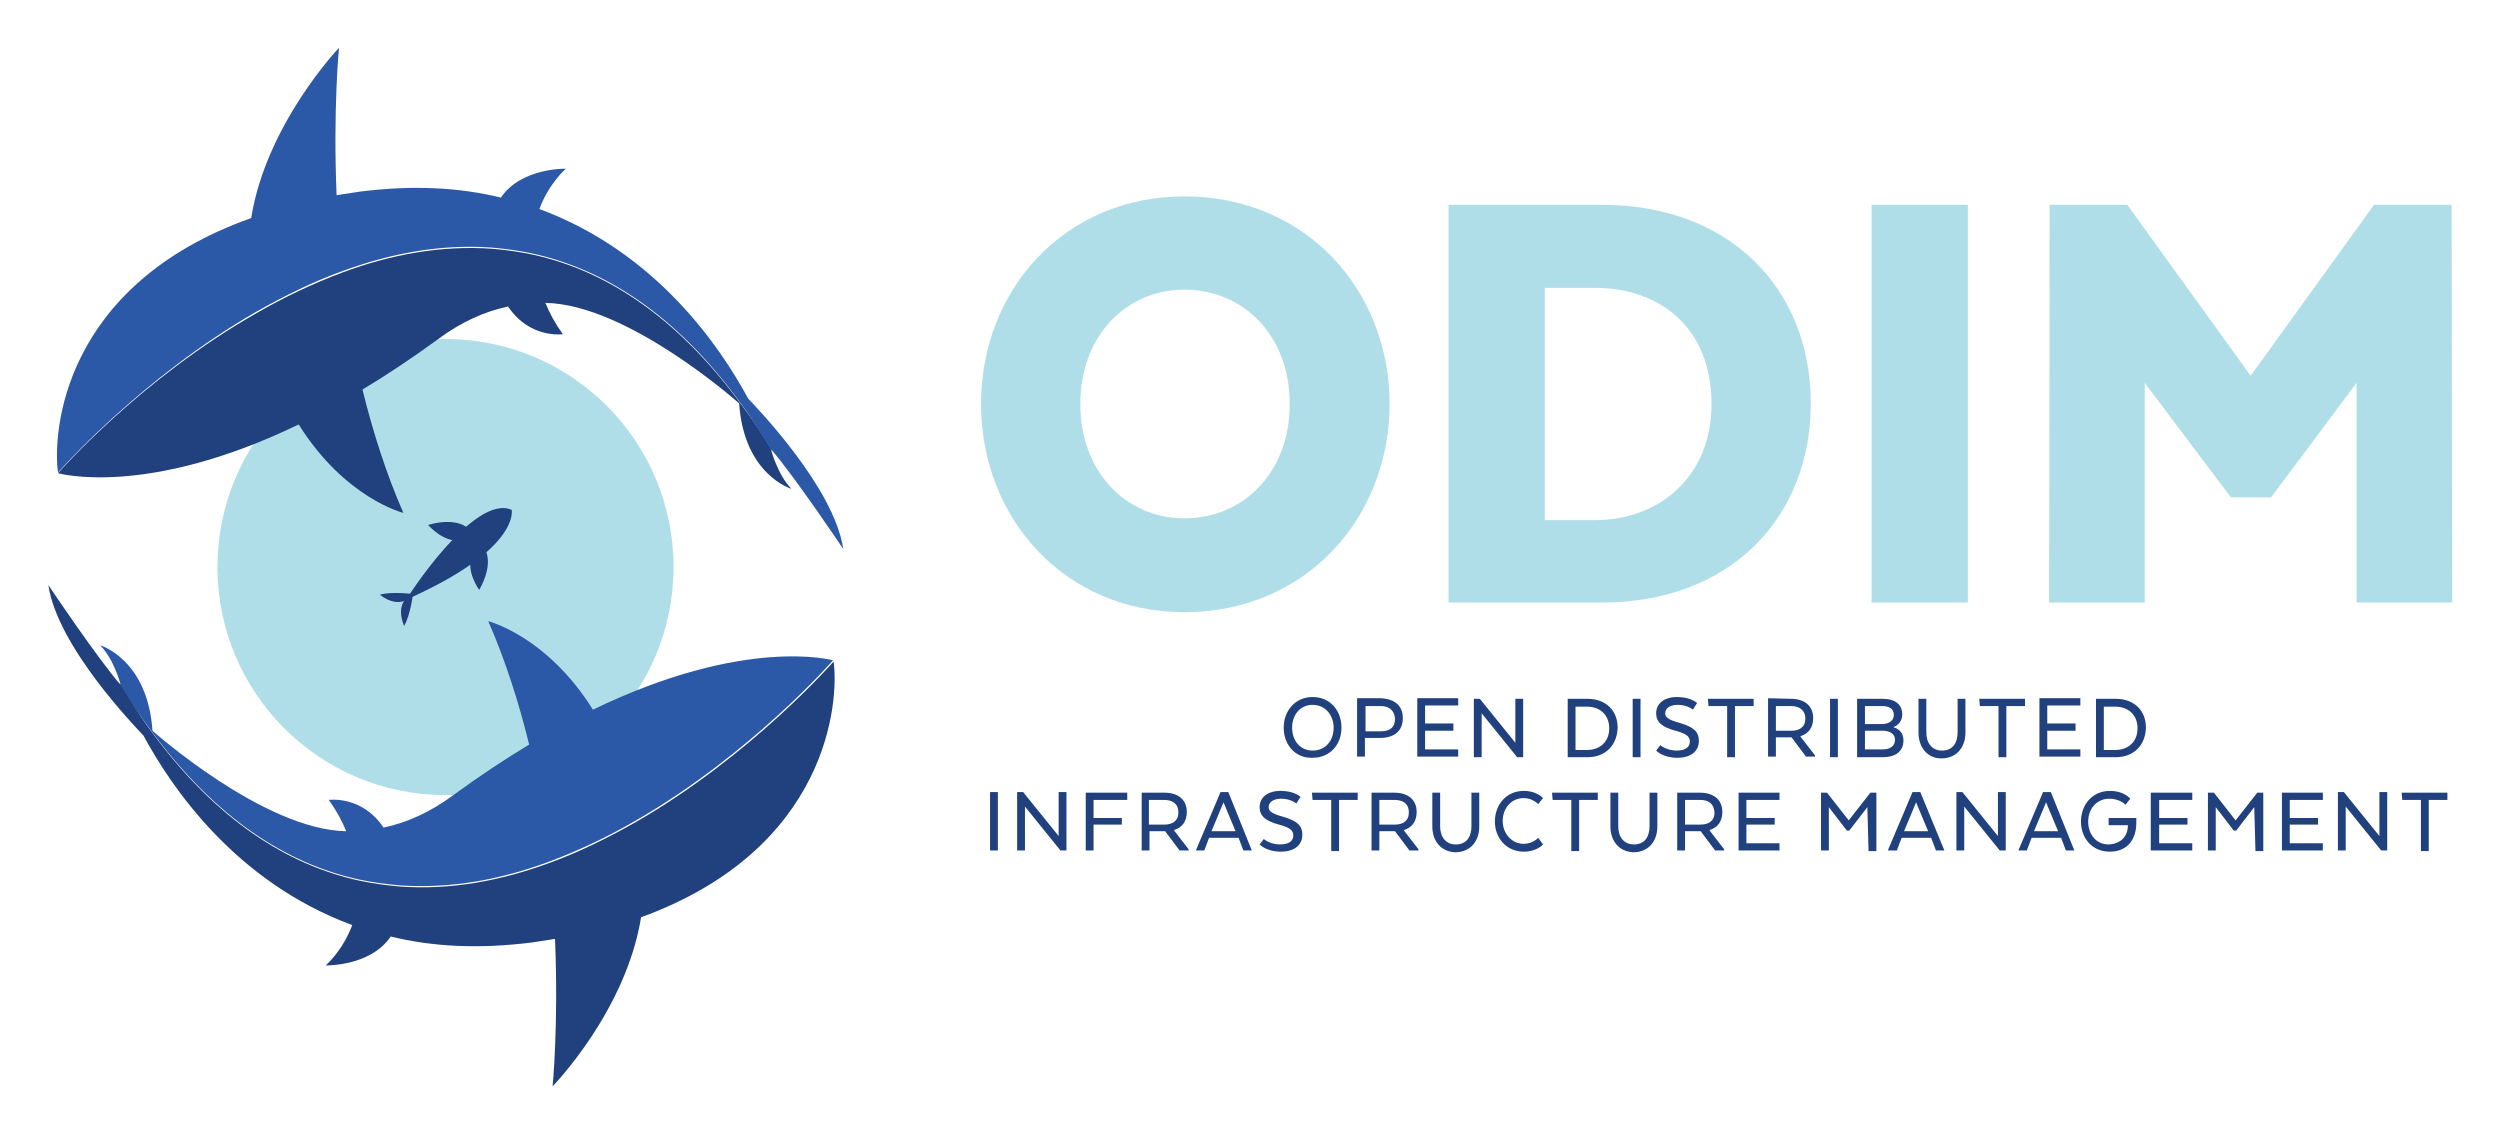<svg xmlns="http://www.w3.org/2000/svg" role="img" viewBox="-7.74 28.26 415.48 188.23"><title>Open Distributed Infrastructure Management (ODIM) logo</title><style>svg {enable-background:new 0 0 400 245}</style><style id="dark-mode-custom-style" type="text/css"/><style>.st0{fill:#b0dee8}.st1{fill:#20407e}.st2{fill:#2b59a8}</style><circle cx="66.3" cy="122.5" r="37.9" class="st0"/><path d="M205.6 149.2c0-2.8 1.9-5.1 4.8-5.1s4.8 2.2 4.8 5.1c0 2.8-1.9 5-4.8 5-2.9.1-4.8-2.2-4.8-5zm8.3 0c0-2.1-1.4-3.8-3.5-3.8s-3.4 1.7-3.4 3.8 1.3 3.8 3.4 3.8c2.2 0 3.5-1.7 3.5-3.8zm11.5-1.6c0 2.2-1.5 3.3-3.8 3.3h-2.5v3.1h-1.3v-9.7h3.9c2.3.1 3.7 1.2 3.7 3.3zm-3.7-2h-2.5v4.2h2.5c1.5 0 2.4-.6 2.4-2.1-.1-1.4-1-2.1-2.4-2.1zm12.1 4.1h-4.7v3.1h5.5v1.2h-6.8v-9.7h6.8v1.2h-5.5v3h4.7v1.2zm11.6 4.4h-1l-5.9-7.3v7.3h-1.3v-9.7h1l5.9 7.3v-7.3h1.3v9.7zm10.7 0h-3.3v-9.7h3.3c3 0 5 1.9 5 4.8-.1 3-2.1 4.9-5 4.9zm-2-8.5v7.3h1.9c2.1 0 3.7-1.3 3.7-3.6s-1.6-3.6-3.7-3.6h-1.9zm10.8 8.5h-1.3v-9.7h1.3v9.7zm3.3-2s1 .9 2.7.9c1.5 0 2.2-.6 2.2-1.5 0-.8-.5-1.3-2.4-1.8-2.2-.6-3.2-1.4-3.2-2.9 0-1.6 1.3-2.7 3.5-2.7 2.3 0 3.3 1 3.3 1l-.7 1.1s-.9-.8-2.5-.8c-1.2 0-2.1.5-2.1 1.4 0 .7.6 1.1 2.4 1.6 2.4.7 3.2 1.5 3.2 3 0 1.6-1.2 2.8-3.6 2.8-2.4 0-3.5-1.2-3.5-1.2l.7-.9zm7.9-7.7h7.6v1.2h-3.1v8.5h-1.3v-8.5h-3.1l-.1-1.2zm13.8 0c2.3 0 3.7 1.2 3.7 3.2 0 1.6-.8 2.6-2.1 3v.1l2.4 3.1v.2h-1.5l-2.4-3.2h-2.6v3.2h-1.3v-9.7l3.8.1zm0 1.2h-2.5v4.1h2.6c1.3 0 2.3-.6 2.3-2s-1-2.1-2.4-2.1zm7.8 8.5h-1.3v-9.7h1.3v9.7zm7.5 0h-4.3v-9.7h4.2c2.1 0 3.3.9 3.3 2.6 0 1-.6 1.8-1.5 2.1 1 .3 1.7 1 1.7 2.2 0 1.9-1.4 2.8-3.4 2.8zm-.2-8.5h-2.8v3h2.8c1.2 0 2-.6 2-1.5 0-1.1-.8-1.5-2-1.5zm-2.8 4.1v3.1h3c1.1 0 2-.5 2-1.6 0-1-.9-1.5-2.1-1.5h-2.9zm8.9.3v-5.6h1.3v5.6c0 1.7.9 3 2.6 3 1.8 0 2.6-1.3 2.6-3v-5.6h1.3v5.6c0 2.5-1.5 4.3-4 4.3-2.3 0-3.8-1.8-3.8-4.3zm10.1-5.6h7.6v1.2h-3.1v8.5h-1.3v-8.5h-3.1l-.1-1.2zm16 5.3h-4.7v3.1h5.5v1.2h-6.8v-9.7h6.8v1.2h-5.5v3h4.7v1.2zm6.7 4.4h-3.3v-9.7h3.3c3 0 5 1.9 5 4.8-.1 3-2.1 4.9-5 4.9zm-2-8.5v7.3h1.9c2.1 0 3.7-1.3 3.7-3.6s-1.6-3.6-3.7-3.6h-1.9zm-183.8 24h-1.3v-9.7h1.3v9.7zm11.4 0h-1l-5.9-7.3v7.3h-1.3v-9.7h1l5.9 7.3v-7.3h1.3v9.7zm9.2-4.3H174v4.3h-1.3V160h6.9v1.2H174v3h4.7v1.1zm7.1-5.3c2.3 0 3.7 1.2 3.7 3.2 0 1.6-.8 2.6-2.1 3v.1l2.4 3.1v.2h-1.5l-2.4-3.2h-2.6v3.2H182V160h3.8zm-.1 1.2h-2.5v4.1h2.6c1.3 0 2.3-.6 2.3-2 0-1.5-1-2.1-2.4-2.1zm14.6 8.4h-1.4l-.8-2.1h-4.9l-.8 2.1H191l4.1-9.7h1.3l3.9 9.7zm-6.7-3.2h4l-2-4.8-2 4.8zm8.7 1.3s1 .9 2.7.9c1.5 0 2.2-.6 2.2-1.5 0-.8-.5-1.3-2.4-1.8-2.2-.6-3.2-1.4-3.2-2.9 0-1.6 1.3-2.7 3.5-2.7 2.3 0 3.3 1 3.3 1l-.7 1.1s-.9-.8-2.5-.8c-1.2 0-2.1.5-2.1 1.4 0 .7.6 1.1 2.4 1.6 2.4.7 3.2 1.5 3.2 3 0 1.6-1.2 2.8-3.6 2.8-2.4 0-3.5-1.2-3.5-1.2l.7-.9zm8-7.7h7.6v1.2h-3.1v8.5h-1.3v-8.5h-3.1l-.1-1.2zm13.7 0c2.3 0 3.7 1.2 3.7 3.2 0 1.6-.8 2.6-2.1 3v.1l2.4 3.1v.2h-1.5l-2.4-3.2h-2.6v3.2h-1.3V160h3.8zm0 1.2h-2.5v4.1h2.6c1.3 0 2.3-.6 2.3-2 0-1.5-1-2.1-2.4-2.1zm6.3 4.4V160h1.3v5.6c0 1.7.9 3 2.6 3 1.8 0 2.6-1.3 2.6-3V160h1.3v5.6c0 2.5-1.5 4.3-4 4.3-2.3-.1-3.8-1.8-3.8-4.3zm18.4 3s-1 1.2-3.2 1.2c-2.9 0-4.8-2.3-4.8-5 0-2.8 1.9-5.1 4.8-5.1 2.2 0 3.2 1.2 3.2 1.2l-.8 1s-.9-1-2.4-1c-2.1 0-3.5 1.7-3.5 3.8s1.5 3.8 3.5 3.8c1.5 0 2.4-1 2.4-1l.8 1.1zm1.5-8.6h7.6v1.2h-3.1v8.5h-1.3v-8.5h-3.1l-.1-1.2zm9.7 5.6V160h1.3v5.6c0 1.7.9 3 2.6 3 1.8 0 2.6-1.3 2.6-3V160h1.3v5.6c0 2.5-1.5 4.3-4 4.3-2.3-.1-3.8-1.8-3.8-4.3zm14.9-5.6c2.3 0 3.7 1.2 3.7 3.2 0 1.6-.8 2.6-2.1 3v.1l2.4 3.1v.2h-1.5l-2.4-3.2h-2.6v3.2H271V160h3.8zm0 1.2h-2.5v4.1h2.6c1.3 0 2.3-.6 2.3-2-.1-1.5-1-2.1-2.4-2.1zm12.4 4.1h-4.7v3.1h5.5v1.2h-6.8V160h6.8v1.2h-5.5v3h4.7v1.1zm15.4-2.9l-3 3.9h-.4l-3-3.9v7.2h-1.3V160h1l3.6 4.6 3.6-4.6h1v9.7h-1.3l-.2-7.3zm12.8 7.2H314l-.8-2.1h-4.9l-.8 2.1H306l4.1-9.7h1.3l4 9.7zm-6.7-3.2h4l-2-4.8-2 4.8zm16.9 3.2h-1l-5.9-7.3v7.3h-1.3v-9.7h1l5.9 7.3v-7.3h1.3v9.7zm11.4 0h-1.4l-.8-2.1h-4.9l-.8 2.1h-1.4l4.1-9.7h1.3l3.9 9.7zm-6.7-3.2h4l-2-4.8-2 4.8zm15.6-1h-3.2v-1.2h4.6v.8c0 2.9-1.6 4.8-4.4 4.8-3 0-4.8-2.3-4.8-5 0-2.8 1.9-5.1 4.8-5.1 2.4 0 3.4 1.3 3.4 1.3l-.8 1s-.9-1-2.7-1c-2.1 0-3.5 1.7-3.5 3.8s1.3 3.8 3.4 3.8c2-.1 3.2-1.3 3.2-3.2zm9.9-.1h-4.7v3.1h5.5v1.2h-6.9V160h6.9v1.2h-5.5v3h4.7v1.1zm11.1-2.9l-3 3.9h-.4l-3-3.9v7.2h-1.3V160h1l3.6 4.6 3.6-4.6h1v9.7h-1.3l-.2-7.3zm10.6 2.9h-4.7v3.1h5.5v1.2h-6.8V160h6.8v1.2h-5.5v3h4.7v1.1zm11.5 4.3h-1l-5.9-7.3v7.3h-1.3v-9.7h1l5.9 7.3v-7.3h1.3v9.7zm2.4-9.6h7.6v1.2h-3.1v8.5h-1.3v-8.5h-3.1l-.1-1.2z" class="st1"/><path d="M189.1 60.9c-19.9 0-33.8 15.5-33.8 34.5s13.9 34.6 33.8 34.6c20.2 0 34.1-15.7 34.1-34.6s-13.9-34.5-34.1-34.5zm0 53.5c-9.6 0-17.3-7.6-17.3-19s7.7-19 17.3-19c9.8 0 17.5 7.6 17.5 19s-7.7 19-17.5 19zm69.4-52.1H233v66.1h25.5c21.3 0 34.7-14.1 34.7-33.1s-13.4-33-34.7-33zm-1.2 52.4H249V76.1h8.3c10.7 0 19.4 6.5 19.4 19.3 0 12.1-8.7 19.3-19.4 19.3zm46-52.4h16v66.1h-16zm96.5 66.1l-.1-66.1h-12.9l-20.5 28.4-20.5-28.4h-12.9l-.1 66.1h15.9V91.9l14.3 19h6.7l14.2-19v36.5z" class="st0"/><path d="M77.3 113s1.5 6.5-17.5 14.9c-.1 0 11.2-17.7 17.5-14.9z" class="st1"/><path d="M60.9 126.9s-.4 3.6-1.5 5.4c.1 0-1.9-3.8 1.5-5.4z" class="st1"/><path d="M61 127s-3.6-.5-5.6.1c0 0 3.2 2.8 5.6-.1z" class="st1"/><g><path d="M72.9 119.6s1.5 2.3-1 6.7c0 0-2.4-3.3-1.1-5.8s2.1-.9 2.1-.9zm-2.8-3.5s-1.8-2-6.7-.6c0 0 2.7 3.1 5.4 2.5 2.6-.8 1.3-1.9 1.3-1.9z" class="st1"/></g><g><path d="M41.9 98.8c7.7 12.3 17.4 14.7 17.4 14.7-2.9-6.6-5.1-13.6-6.8-20.5 4-2.4 8.2-5.2 12.6-8.4 3.9-2.9 7.8-4.6 11.6-5.4 3.6 5.4 9.1 4.6 9.1 4.6-1.3-1.8-2.2-3.5-2.9-5.2 13.7.2 32.2 16.7 32.2 16.7.8 11.9 8.7 14.2 8.7 14.2-2.3-2.3-3.4-6.5-3.4-6.5l.3.3c-1.5-2.4-2.9-4.7-4.5-6.8-.3-.4-.6-.8-.8-1.1-10.9-14.8-22.7-22.2-34.5-24.8-2.3-.5-4.6-.8-6.9-1-8.5-.6-16.9 1-24.7 3.9-5.1 1.9-9.9 4.2-14.4 6.8-19.4 11-33 26.6-33 26.6s14.6 4.2 40-8.1z" class="st1"/><path d="M1.9 106.8s13.6-15.6 32.9-26.7c4.6-2.6 9.4-5 14.4-6.8 7.9-2.9 16.2-4.5 24.7-3.9 2.3.2 4.6.5 6.9 1 11.8 2.6 23.7 10 34.5 24.8.3.4.6.8.8 1.1 1.5 2.1 2.7 4.1 4.2 6.5 4 4.6 12.1 16.7 12.1 16.7-1.5-10.2-14.4-23.5-15.8-25C112 86 101.4 70.2 81.9 63c1.6-4.3 4.4-6.7 4.4-6.7s-7.4-.2-10.8 4.8c-6.9-1.7-14.6-2.1-23.4-1l-3.9.6c-.6-14.3.4-24.5.4-24.5S36.5 48.9 34 64.5C2.5 75.7 1 100.3 1.9 106.8z" class="st2"/></g><g><path d="M90.8 146.2c-7.7-12.3-17.4-14.7-17.4-14.7 2.9 6.6 5.1 13.6 6.8 20.5-4 2.4-8.2 5.2-12.6 8.4-3.9 2.9-7.8 4.6-11.6 5.4-3.6-5.4-9.1-4.6-9.1-4.6 1.3 1.8 2.2 3.5 2.9 5.2-13.7-.2-32.2-16.7-32.2-16.7-.8-11.9-8.7-14.2-8.7-14.2 2.3 2.3 3.4 6.5 3.4 6.5l-.3-.3c1.5 2.4 2.9 4.7 4.5 6.8.3.4.6.8.8 1.1 10.9 14.8 22.7 22.2 34.5 24.8 2.3.5 4.6.8 6.9 1 8.5.6 16.9-1 24.7-3.9 5.1-1.9 9.9-4.2 14.4-6.8 19.3-11.1 32.9-26.7 32.9-26.7s-14.5-4.1-39.9 8.2z" class="st2"/><path d="M130.8 138.2s-13.6 15.6-32.9 26.7c-4.6 2.6-9.4 5-14.4 6.8-7.9 2.9-16.2 4.5-24.7 3.9-2.3-.2-4.6-.5-6.9-1-11.8-2.6-23.7-10-34.5-24.8-.3-.4-.6-.8-.8-1.1-1.5-2.1-2.7-4.1-4.2-6.5-4-4.6-12.1-16.7-12.1-16.7 1.5 10.2 14.4 23.5 15.8 25 4.6 8.5 15.2 24.3 34.7 31.5-1.6 4.3-4.4 6.7-4.4 6.7s7.4.2 10.8-4.8c6.9 1.7 14.6 2.1 23.4 1l3.9-.6c.6 14.3-.4 24.5-.4 24.5s12.2-12.5 14.7-28.1c31.3-11.4 32.9-36 32-42.5z" class="st1"/></g></svg>